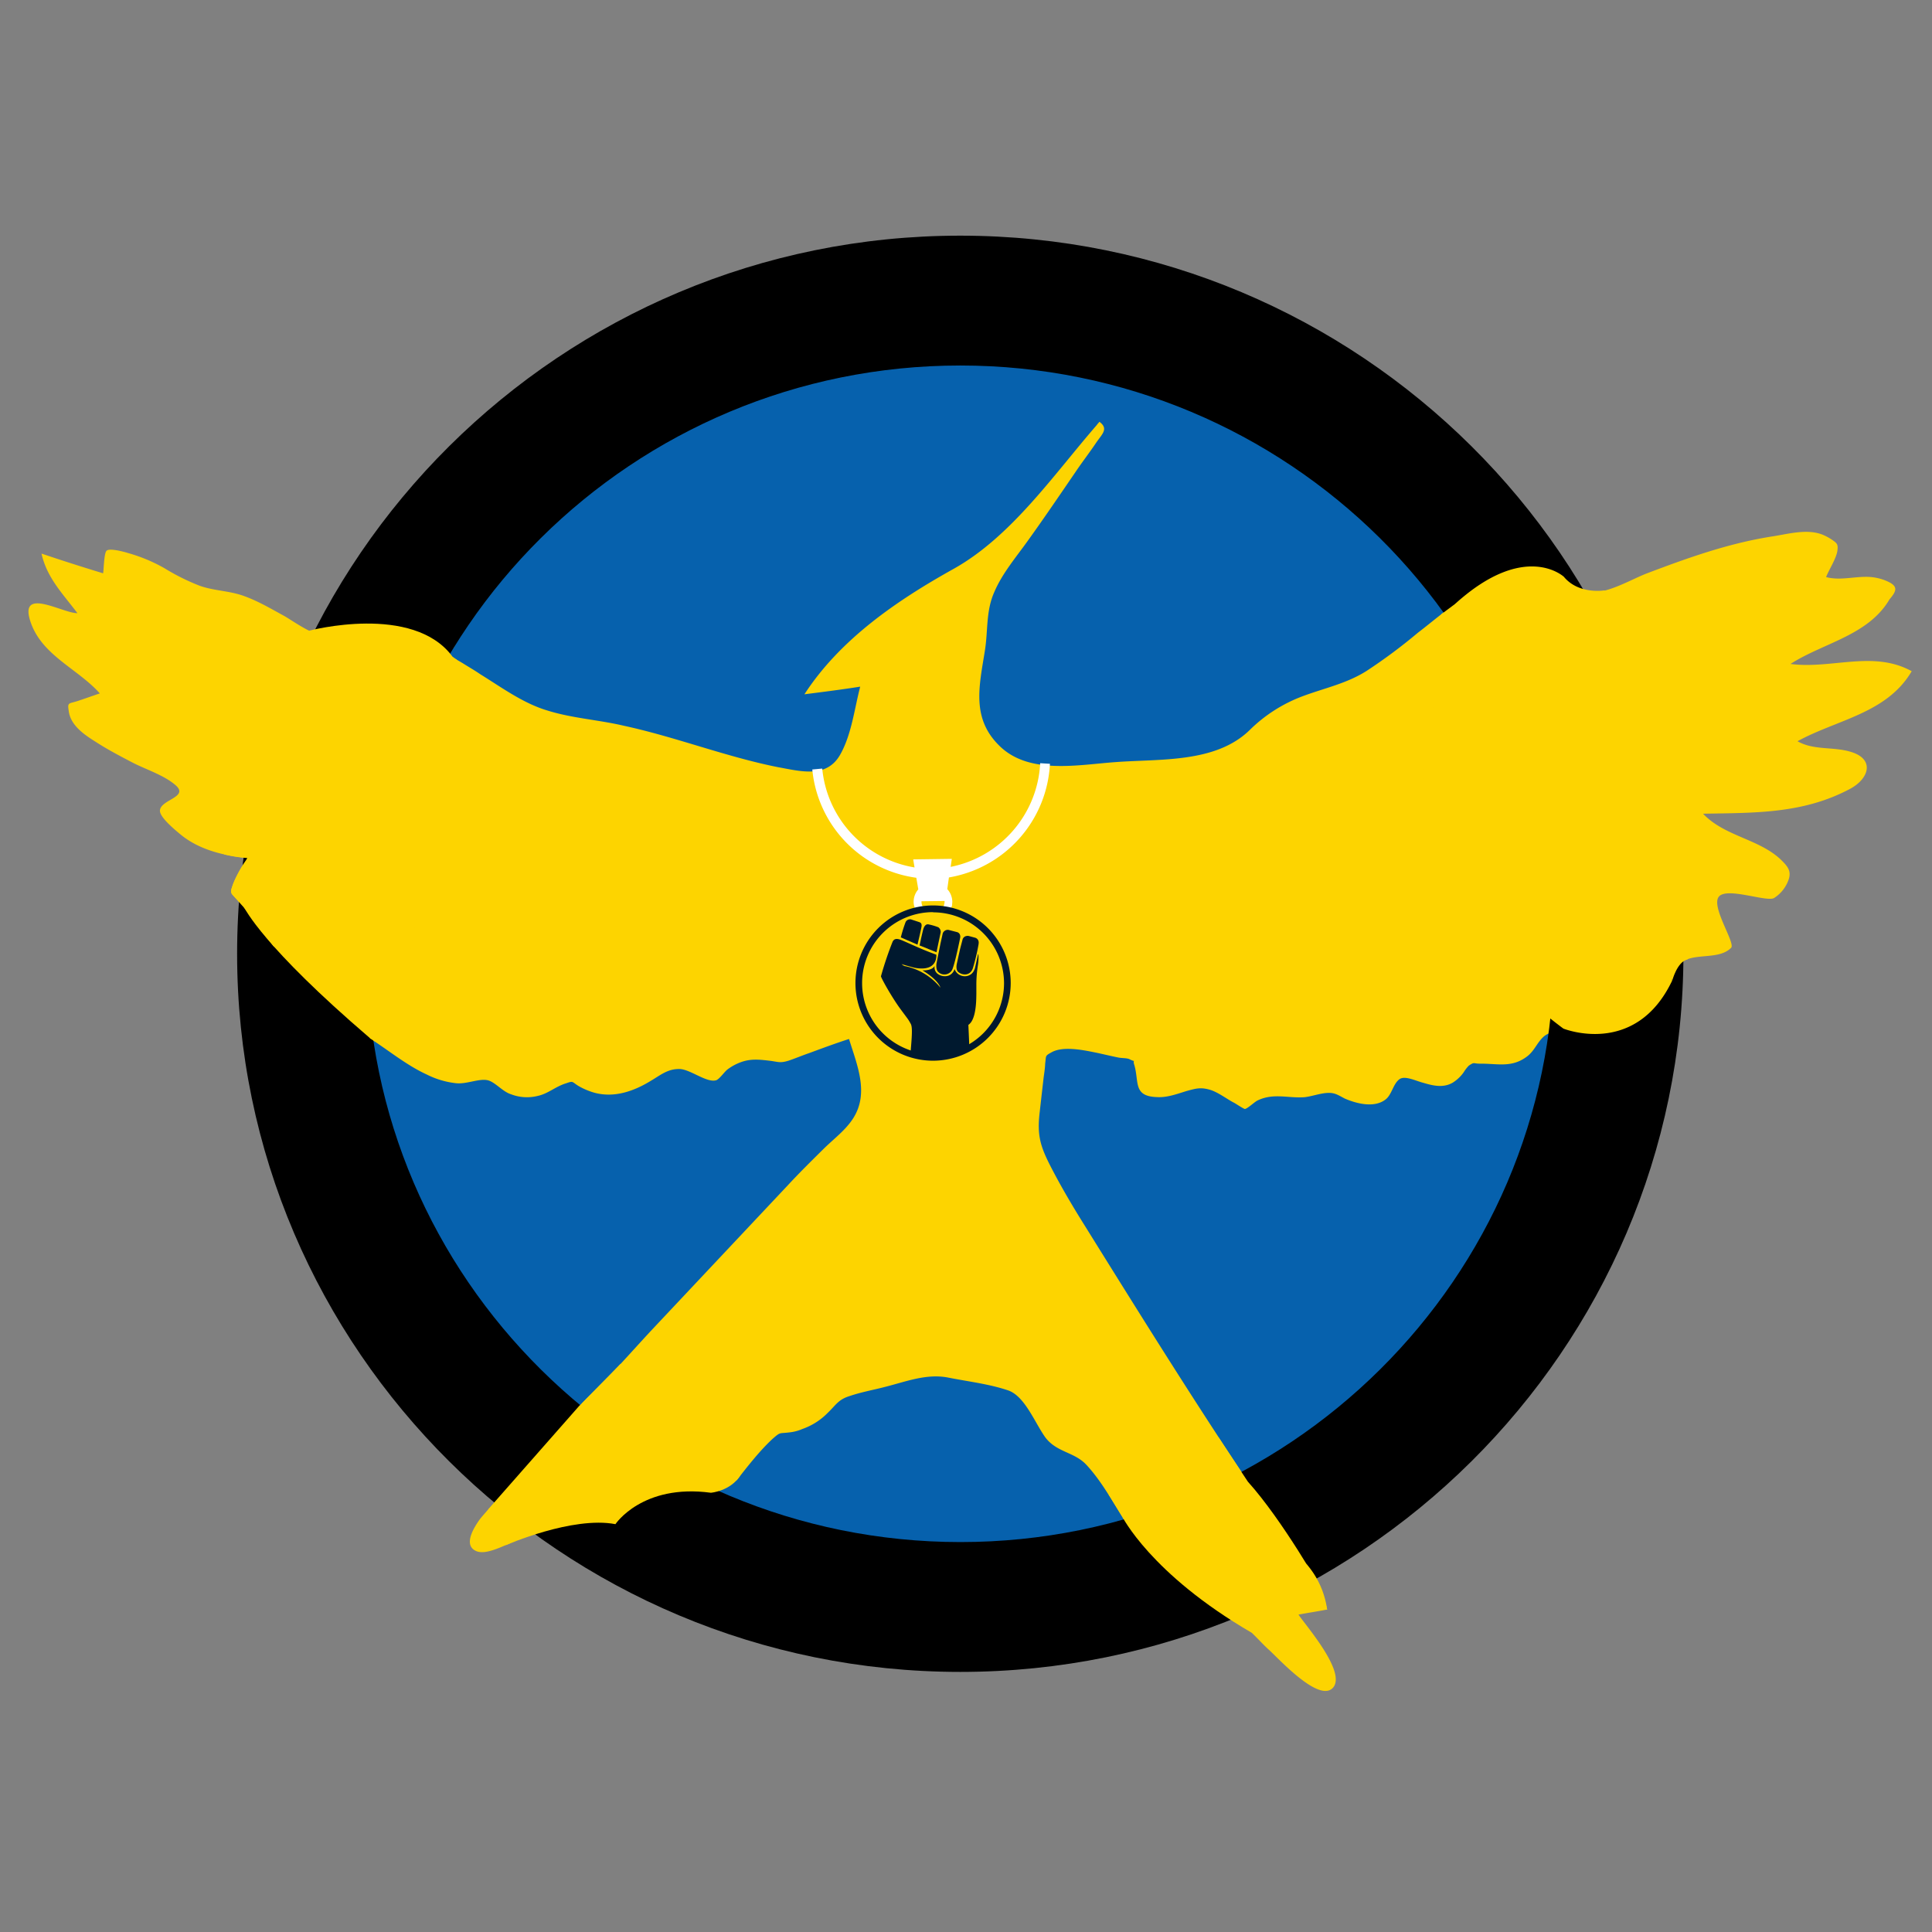 <svg id="Layer_1" data-name="Layer 1" xmlns="http://www.w3.org/2000/svg" viewBox="0 0 612 612"><rect x="0" y="0" width="612" height="612" fill="#808080" stroke="none"/><defs><style>.cls-1{fill:#0661ad;}.cls-2{fill:#fdd400;}.cls-3{fill:#fff;}.cls-4{fill:#00192f;}</style></defs><circle class="cls-1" cx="299.86" cy="300.64" r="212.82"/><path class="cls-2" d="M605.57,212.62c-12.16-6.72-25.38-.6-38.39-2.3,10.37-6.68,24.63-9,31.35-20.45,2.5-2.91,2.79-4.34-1.32-6a16.45,16.45,0,0,0-6.45-1.14c-4.16.06-8.38,1.15-12.31.07.91-2.34,3.24-5.88,3.58-8.33.28-2.17-.12-2.39-1.94-3.65a17.37,17.37,0,0,0-2.68-1.42c-5.08-2.05-11.24-.16-16.43.59-13.63,2.18-26.4,6.75-39.22,11.61-6.9,2.63-18,10.06-24.41,3.45-4.05-4.22-6.8-9.8-10-14.59-3.89-5.81-7.94-11.51-12.22-16.81-28.38-34.7-71.86-58.33-114.93-69.12a226.56,226.56,0,0,0-124.5,4.29,222.9,222.9,0,0,0-112.83,82.8c-3.53,5.08-6.95,10.33-10.2,15.47-1.82,3.19-6.43,13.69-9.62,14.09-3.36.52-10.1-4.38-12.9-6-4.27-2.33-8.38-4.78-13-6.43s-9.47-1.59-14-3.24A68.52,68.52,0,0,1,52.11,180a51.81,51.81,0,0,0-11.64-4.84c-1.25-.4-5.76-1.59-6.67-.73-.86.57-.91,6-1.14,7.18-6.56-2-13.12-4.09-19.51-6.25,1.72,7.75,6.8,12.77,11.37,18.87-4.62.11-19-8.83-14.71,3.15,3.72,10.37,14.9,14.52,21.81,22.27-2.22.75-4.62,1.61-6.84,2.35-3,1-3.48.34-3,3.25.57,4.56,5,7.53,8.45,9.69,3.94,2.56,8.1,4.72,12.27,6.89,4.05,2,9.47,3.81,12.89,6.71,4.85,3.93-4.33,4.63-4.72,8.11-.29,2.17,5.08,6.49,6.73,7.86,5.88,4.73,13.53,6.55,20.94,7.28-1.42,2.68-3.87,6.05-4.72,8.84-.74,2.23-.57,2.12,1.26,4.11.74.74,1.2,1.42,1.94,2.16,2.17,2.51,3.42,3.65,3.48,7.07,0,3-.16,6.05,0,9.18a257,257,0,0,0,3.34,34.62c3.9,22.86,10.82,46.18,21.34,67.1,10.34,20.29,24.73,38.13,40.37,54.88,2.69,2.91,11.7,9.74,11.88,13.34a3.46,3.46,0,0,1-.13,1.09c1.45,1.06,1.06,3.92-1.22,3.92a2.16,2.16,0,0,1-1-.24c-1.19,1.45-2.53,2.84-3.24,3.9-1.88,2.74-4.61,7.53-1.13,9.41,2.82,1.61,7.86-1,11.08-2.3a1.31,1.31,0,0,1-.19-.35,1.17,1.17,0,0,1,.81-1.42,15.25,15.25,0,0,1,1.78-.39c.32-.05.63-.07.95-.1l.25,0,.42-.07c.59-.09,1.18-.21,1.77-.31l.35-.06.18-.06h0a5.18,5.18,0,0,1,.84-.36,1,1,0,0,1,1.05.27l.57-.2c3.37-1.26,3.65-.46,6.56,1.31,3.54,2.33,7.08,4.66,10.5,6.83a232.51,232.51,0,0,0,22.2,12.12,213.35,213.35,0,0,0,45.59,16c31.77,7.21,64.73,7,96.66.7,8-1.66,16.14-3.61,24-5.9,3.76-1,10.09-4.51,13.74-4.23s9.36,7.35,12.38,10c3.14,2.84,16,17,20.32,11.89,4.1-5-8.46-19.32-11-23.08,3.08-.58,6-1,9.07-1.61-.43-1.92-1.26-4.27-1.8-6.48a2.27,2.27,0,0,1-.65.13,1.93,1.93,0,0,1-1.63-.78c-1.15-1.19-.66-3.72,1.47-3.72a1.59,1.59,0,0,1,.39.08c.24-1.59,1.24-2.12,3.23-3.26,5.42-3.37,10.72-6.17,15.79-10,9.74-7.25,18.4-15.76,27.29-23.92,15.39-14,26.95-31.11,36.91-49.14,9.45-17,17.07-34.41,22-53.29a189.31,189.31,0,0,0,5.16-28.18c.85-7.24-1.22-19.22,3.11-25.33,3.47-4.79,12.43-1.38,16.7-5.72,1.49-1.48-6.45-13-3.89-16.19s15.34,1.87,17.57.38a11.33,11.33,0,0,0,4.61-6c.85-2.79-.63-4.27-2.74-6.32-7-6.44-17.69-7.23-24.43-14.35,16.37-.3,31.71.08,46.65-7.92,6-3.25,7.8-9.42.1-11.69-5.59-1.7-11.64-.39-16.83-3.35C581.91,227.93,597.71,226,605.57,212.62ZM143,205a2.12,2.12,0,0,1,.7.14,50.93,50.93,0,0,1,3-5.41,124.83,124.83,0,0,1,8.71-14c27.79-39.09,73.73-64.35,120.61-71.92,52.51-8.38,107.67,5.71,149.34,39.2a192.35,192.35,0,0,1,30.77,31.62c1.09,1.26,3.2,3.31,3.77,4.9,1.71,1.09,1.66,2.11-.57,2.86-.68.45-1.08,1-1.76,1.42-2.8,2.12-5.65,4.51-8.44,6.63a170.13,170.13,0,0,1-16.35,12.16c-6.27,3.94-13.23,5.37-20,7.89a47.54,47.54,0,0,0-17,10.85c-10.83,10.45-28.34,9-42.48,10.08-11.57.81-27,4-36.39-4.86S310.21,217.31,312,206c1-6.33.28-12.54,3-18.53,2.5-5.88,6.95-11.07,10.65-16.27,5.12-7.13,10-14.32,15-21.63,2.1-3.14,4.5-6.22,6.6-9.36,1.88-2.74,4-4.39,1-6.61-.23.4-.57.62-.79,1C333.75,150.39,320.37,170,302,180.24c-17.84,9.95-35.85,22.22-47.18,39.69,5.93-.75,11.86-1.5,17.67-2.42-1.82,6.91-2.72,15.18-6.36,21.57-4.33,7.59-12.6,5.2-19.62,3.95-16.54-3.29-32.34-9.55-48.83-13.12-7.93-1.88-16.43-2.38-24.24-4.83-7.7-2.27-14.55-7.34-21.28-11.49-1.83-1.26-3.83-2.4-5.54-3.48-1-.61-1.73-1-2.26-1.35a2,2,0,0,1-1.43.57C140.16,209.33,140.16,205,143,205Zm63.73,216c-6.78,7.25-13.16,14.72-20.46,21.58-.33.33-1.11,1.16-1.91,2a1.11,1.11,0,0,1-1.07,1.41,1.07,1.07,0,0,1-.38-.07,2.23,2.23,0,0,1-1,.57c-1-.06-4.51-4.16-5.48-5.24q-5.06-4.78-9.59-9.92c-22.89-25-38.32-55.51-46.51-88.12-.92-3.59-2.06-8.27-3.09-14.25,6,3.87,11.64,8.54,18,11.44a27,27,0,0,0,9.24,2.73c3.2.34,7-1.43,9.7-1,2.45.34,4.9,3.65,7.7,4.5a14,14,0,0,0,8.5.51c3.25-.69,5.64-3,9-4,2.39-.85,1.71-.4,4.1,1a22.44,22.44,0,0,0,4.8,2c6.33,1.71,12.54-.47,18-3.84,3-1.77,5.35-3.82,9.18-3.66,3.36.23,8.33,4.33,11.29,3.58,1.08-.22,2.79-2.85,3.82-3.54a16.29,16.29,0,0,1,4-2.17c3.36-1.25,6.1-.86,9.58-.46,2.45.34,3,.74,5.65-.06,2.22-.75,4.33-1.66,6.55-2.41,4.16-1.54,8.32-3.08,12.6-4.46,2.52,8.21,6.4,17,1.39,25-2.39,3.82-6.21,6.62-9.34,9.7-3.87,3.83-7.75,7.65-11.34,11.53Zm94.85,70.91c-37.36-.77-58-9.47-72.56-17.55l.71-.88-.25,0h.09a5.34,5.34,0,0,1-1-.22l-.36-.12-.13,0h0a1.16,1.16,0,0,1-1.15-1.15,1.15,1.15,0,0,1,1.15-1.15,4.89,4.89,0,0,1,1.5.35l.2-.2c.34-.36.7-.71,1-1.07a11,11,0,0,1,1-1,1.19,1.19,0,0,1,1.58,0c3.62-4.64,7.34-9.42,11.46-13.22,2.51-2.17,1.94-1.55,5.13-1.95a13.84,13.84,0,0,0,4.22-1.09,20.84,20.84,0,0,0,8-5.08c2.57-2.45,3.36-4.22,6.84-5.31,3.82-1.32,7.81-2,11.57-3,6.56-1.66,13-4.24,19.85-2.88,6.27,1.25,12.95,2,19.05,4.09,5.25,1.94,8.34,10.26,11.71,14.93,3.65,4.73,9.18,4.5,13,8.66,5.37,5.81,9.08,13.22,13.31,19.55C341.74,492.5,319.21,492.47,301.53,491.92Zm163.08-84.23c-16.34,23.28-37,43-61.54,57.43-1.88,1.26-4.5,2.52-7.8,4.23-17.82-26.67-34.68-53.74-51.64-81-3.83-6.1-7.6-12.48-10.91-18.92-3.2-6.27-4.29-9.75-3.44-17q.59-5.22,1.19-10.44c.17-1.6.51-3.31.56-5.08.34-2.45-.11-2.39,1.88-3.48,3.53-2.11,9.81-.86,13.52-.12,2.56.51,5.24,1.19,7.81,1.7,1.14.23,2.8.11,3.59.57,2.57,1.25.69-.46,1.43,1.76,1.6,5.36-.5,10,7.31,10.2,3.08.17,6.27-1,9.12-1.89,3.14-.86,4.57-1.31,7.65-.4,2.51.79,5.08,2.78,7.36,4,.28.06,3,1.94,3.59,2.05.91-.12,3.14-2.34,4.11-2.74,5.07-2.4,9.75-.58,14.88-1,2.28-.29,4.68-1.15,6.78-1.32,2.57-.23,3.6.56,5.88,1.76,3.82,1.65,9.47,3.07,13,.22,1.94-1.55,2.34-5,4.39-6.4,1.71-1.14,5.08.57,7.47,1.19,3.08.91,6.33,1.71,9.35-.06a12.11,12.11,0,0,0,3.48-3.31,11.49,11.49,0,0,1,1.59-2.06c1.88-1.26,1.32-.63,3.54-.63,5.65-.06,10.1,1.42,15-2.35,2.28-1.77,3.07-4.28,5.07-6.11,1.65-1.6,4.33-1.66,6.44-2.57C490.51,355,481.81,383.09,464.61,407.69Z"/><path class="cls-3" d="M299.07,286.67a3.43,3.43,0,0,1-.21.5l2.37.48a3.3,3.3,0,0,0,.39-1l-.69-.69-1.62.06Z"/><polygon class="cls-3" points="292.12 286.85 292.3 287.18 289.77 287.64 289.52 286.71 290.1 286.27 290.98 286.36 291.44 286.35 292.12 286.85"/><path class="cls-3" d="M329.5,241.76a35.31,35.31,0,0,1-28.36,32.84l.36-2.54-12.23.17.43,2.55a35.16,35.16,0,0,1-29.24-31.32l-3.15.29a38.3,38.3,0,0,0,32.95,34.3l.63,3.68a6,6,0,0,0-1.48,4,6.38,6.38,0,0,0,.11,1c.21,0,.4,0,.61,0a12.61,12.61,0,0,1,2,.17,3.8,3.8,0,0,1-.23-1.17c0-.08,0-.15,0-.24l7.31-.09,0,.23a3.56,3.56,0,0,1-.18,1.09,14.79,14.79,0,0,1,1.52-.09c.36,0,.69,0,1,.05a5.49,5.49,0,0,0,.11-1.08,6,6,0,0,0-1.59-3.95l.52-3.7a38.5,38.5,0,0,0,32-36Z"/><path class="cls-4" d="M285.35,296.94l5.28,2.29s1.12-4.63,1.28-5.72-.38-1.29-.77-1.43l-2.56-.84a1.56,1.56,0,0,0-1.72.86A45.77,45.77,0,0,0,285.35,296.94Z"/><path class="cls-4" d="M291.3,299.49l5.35,2.16,1.33-6.31a1.79,1.79,0,0,0-.74-1.61,18.7,18.7,0,0,0-3.11-.91s-1.2-.41-1.74,1.8S291.3,299.49,291.3,299.49Z"/><path class="cls-4" d="M297.88,299.06l-1.23,6.16s-.32,1.94.61,2.71a2.77,2.77,0,0,0,4.58-1.31c.87-2.33,2.29-9.44,2.29-9.44a1.88,1.88,0,0,0-.07-1.15,1.34,1.34,0,0,0-.91-.77l-2.66-.69a1.69,1.69,0,0,0-1.87,1.13Z"/><path class="cls-4" d="M304.1,300.71l-1,4.55s-.49,1.89.49,2.67c1.46,1.15,3.73,1.11,4.56-1.14A64.26,64.26,0,0,0,310,299s0-.07,0-.1a.13.13,0,0,0,0-.06,1.58,1.58,0,0,0-1.17-1.82l-1.9-.51a1.67,1.67,0,0,0-.83,0,1.53,1.53,0,0,0-1.2,1.15Z"/><path class="cls-4" d="M309.74,305.93a16,16,0,0,0,.2-3.57.07.07,0,0,0-.14,0l-.9,4.06a3.25,3.25,0,0,1-.3.86,3.15,3.15,0,0,1-2.36,1.91,3.45,3.45,0,0,1-3.86-2.22,3.25,3.25,0,0,1-1.85,2.06,3.78,3.78,0,0,1-3.67-.68,2.61,2.61,0,0,1-.79-2.37c-.92,1.61-3.89,1.4-3.89,1.4,4.33,2.6,5.45,4.66,5.73,5.49A19.56,19.56,0,0,0,286.49,306a2.72,2.72,0,0,1-.89-.62c.17.14,4,1.16,4,1.16,7.66,1.49,7-4.13,7-4.13-5.45-1.93-10.48-4.53-11.77-4.86s-1.72.13-2.06.7a110.39,110.39,0,0,0-3.71,11c.06.58,3.45,6.7,6.27,10.51,2.68,3.62,2.28,3,3.12,4.47.5.87.62,2.42-.08,9.79h16.43a1.87,1.87,0,0,1,1.92-1.85c.13,0,.25,0,.36,0-.16-3.8-.29-6.71-.33-7.51a3.84,3.84,0,0,0,1.12-1.28c1.4-2.49,1.38-6.95,1.41-8.5,0-.66,0-2,0-3A39.94,39.94,0,0,1,309.74,305.93Z"/><path class="cls-4" d="M295.57,336a24.59,24.59,0,1,1,24.59-24.59A24.62,24.62,0,0,1,295.57,336Zm0-47.06a22.48,22.48,0,1,0,22.48,22.47A22.5,22.5,0,0,0,295.57,289Z"/><path d="M304.19,529.61c-126.31,0-229.08-102.05-229.08-227.48S177.88,74.65,304.19,74.65s229.07,102,229.07,227.48S430.5,529.61,304.19,529.61Zm0-413.83c-103.64,0-187.95,83.59-187.95,186.35s84.31,186.35,188,186.35,188-83.59,188-186.35S407.83,115.78,304.19,115.78Z"/><path class="cls-2" d="M461,191.24l-2.8,6-7.65,48.28s12.27,31.58,15.09,38,9.66,15.89,11.26,19.11,6.24,11.06,7.85,13.88,10.49,9.32,10.49,9.32,22.8,9.21,34.42-15.14a18.1,18.1,0,0,1,2.36-12.49L508.32,187s-8.19,1.46-12.95-4.31C495.37,182.73,483.15,171.22,461,191.24Z"/><path class="cls-2" d="M529.69,310.74s1.54-6.14,4.95-6.87l2-9.64L534,265.66l-3.16-37.81L522.26,211l-5.7-5-9-1,2.68,26Z"/><path class="cls-2" d="M456.53,194.58l4.5-3.34,4-.47-.88,6.77c-.06.54-5.36,4.43-5.36,4.43l-2.68-.67Z"/><path class="cls-2" d="M94.29,204.35,98,199.77s32.9-8.73,45.36,8.26l1.29.91,1.1,6.24L120,217.29,90.13,210.9Z"/><path class="cls-2" d="M94.29,204.35c-8.41,12-24.09,45-24.09,45l12.67,18.11-5.43,10,.06,10.22s5.67,12.06,39.72,41.19l7.49,1.63,21-115.39C128.11,212.11,110.77,209.49,94.29,204.35Z"/><polygon class="cls-2" points="117.22 328.94 118.64 329.86 118.64 328.36 117.22 328.36 117.22 328.94"/><path class="cls-2" d="M86.78,299.92l-9.69-12.64-3.35-3.73s-.88-.61-.38-2.11a33.37,33.37,0,0,1,4.61-9l.35-.65a40.12,40.12,0,0,1-7.3-1.14l-.82-2.54H80.48l5.08,1.41s.86,5.58.86,5.66-.15,6.66-.15,6.66l1.93,14Z"/><path class="cls-2" d="M76.47,268.62s-.17-7.65-.17-7.78,1.94-1.58,2.65-1.31,5.26,1.64,5.83,2.75a25.82,25.82,0,0,1,1.78,5.43c.07.94-2.42,2.88-2.42,2.88l-4.22-1.17Z"/><path class="cls-2" d="M355.4,480.25s9,18.29,41,36.9l22.23-13.64s-12.15-21.7-23.34-34.16l-9.26-14L351.2,473.45Z"/><path class="cls-2" d="M420.4,509.93a27.62,27.62,0,0,0-6.61-14.58l-1,8.89,2.62,3.95Z"/><path class="cls-2" d="M183.4,445.43l-28.61,32.51,5.46,11.52s21.06-9.26,34.7-6.65c0,0,8.51-12.87,30.24-9.95,0,0,6.08-.46,9.28-5.41l-37.92-35.4Z"/></svg>